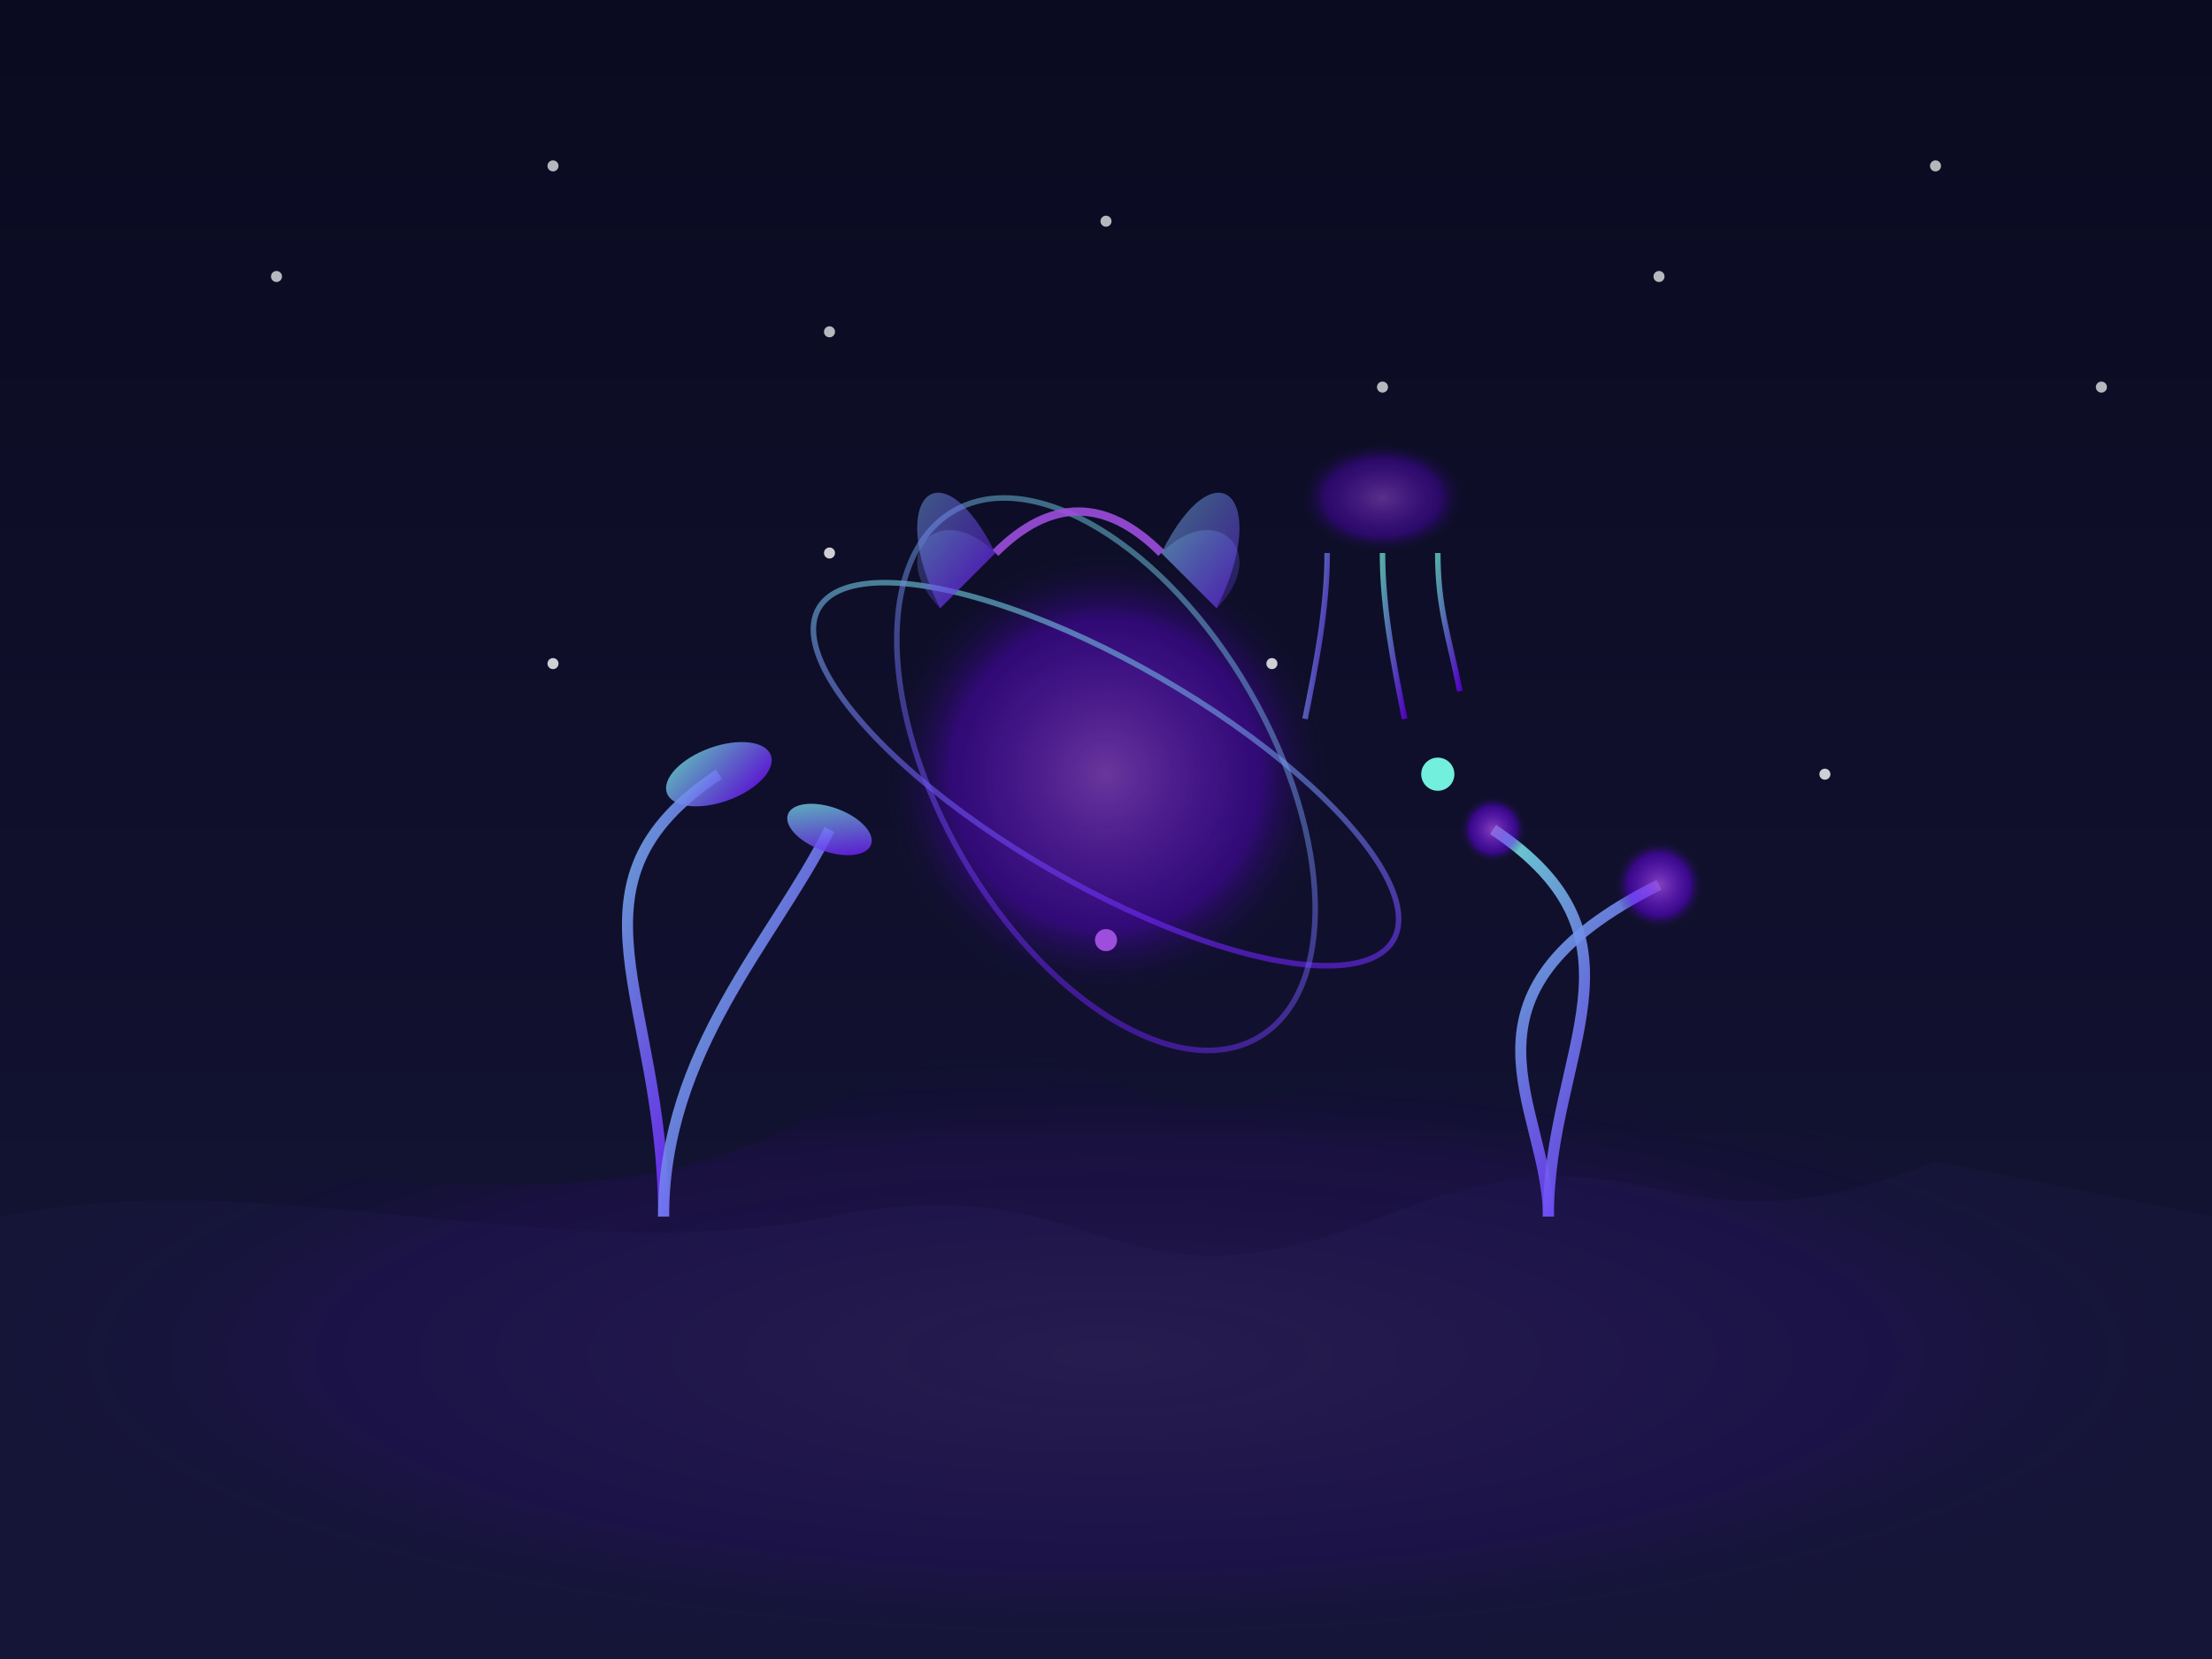 <?xml version="1.0" encoding="UTF-8"?>
<svg width="400" height="300" viewBox="0 0 400 300" xmlns="http://www.w3.org/2000/svg" xmlns:xlink="http://www.w3.org/1999/xlink">
  <defs>
    <!-- Dégradés -->
    <linearGradient id="skyGradient" x1="0%" y1="0%" x2="0%" y2="100%">
      <stop offset="0%" stop-color="#0a0a20" />
      <stop offset="100%" stop-color="#151538" />
    </linearGradient>
    
    <linearGradient id="plantGradient" x1="0%" y1="0%" x2="100%" y2="100%">
      <stop offset="0%" stop-color="#72efdd" />
      <stop offset="100%" stop-color="#6e00ff" />
    </linearGradient>
    
    <radialGradient id="quantumGlow" cx="50%" cy="50%" r="50%" fx="50%" fy="50%">
      <stop offset="0%" stop-color="#9d4edd" stop-opacity="0.9" />
      <stop offset="70%" stop-color="#6e00ff" stop-opacity="0.5" />
      <stop offset="100%" stop-color="#151538" stop-opacity="0" />
    </radialGradient>
    
    <filter id="glow" x="-20%" y="-20%" width="140%" height="140%">
      <feGaussianBlur stdDeviation="3" result="blur" />
      <feComposite in="SourceGraphic" in2="blur" operator="over" />
    </filter>
  </defs>
  
  <!-- Arrière-plan -->
  <rect width="400" height="300" fill="url(#skyGradient)" />
  
  <!-- Paysage quantique de fond -->
  <g id="quantumLandscape">
    <path d="M0,220 C50,210 100,230 150,220 S200,240 250,220 S300,230 350,210 L400,220 L400,300 L0,300 Z" fill="#151538" />
    
    <!-- Brume quantique -->
    <path d="M0,220 C50,200 100,230 150,200 S200,220 250,190 S300,210 350,200 L400,220 L400,300 L0,300 Z" fill="url(#quantumGlow)" opacity="0.15" />
  </g>
  
  <!-- Sphère quantique centrale -->
  <g id="quantumSphere" filter="url(#glow)">
    <circle cx="200" cy="140" r="40" fill="url(#quantumGlow)" opacity="0.7">
      <animate attributeName="r" values="40;42;40" dur="10s" repeatCount="indefinite" />
      <animate attributeName="opacity" values="0.7;0.8;0.7" dur="10s" repeatCount="indefinite" />
    </circle>
    
    <!-- Orbites quantiques -->
    <ellipse cx="200" cy="140" rx="60" ry="20" fill="none" stroke="url(#plantGradient)" stroke-width="1" opacity="0.6" transform="rotate(30, 200, 140)">
      <animateTransform attributeName="transform" type="rotate" from="30 200 140" to="390 200 140" dur="20s" repeatCount="indefinite" />
    </ellipse>
    
    <ellipse cx="200" cy="140" rx="55" ry="30" fill="none" stroke="url(#plantGradient)" stroke-width="1" opacity="0.5" transform="rotate(60, 200, 140)">
      <animateTransform attributeName="transform" type="rotate" from="60 200 140" to="-300 200 140" dur="25s" repeatCount="indefinite" />
    </ellipse>
    
    <!-- Particules quantiques sur les orbites -->
    <circle cx="260" cy="140" r="3" fill="#72efdd" filter="url(#glow)">
      <animateMotion path="M0,0 A60,20 0 1,1 0,0.1" dur="8s" repeatCount="indefinite" />
      <animate attributeName="opacity" values="0.6;1;0.6" dur="4s" repeatCount="indefinite" />
    </circle>
    
    <circle cx="200" cy="170" r="2" fill="#9d4edd" filter="url(#glow)">
      <animateMotion path="M0,0 A55,30 0 1,0 0.1,0" dur="10s" repeatCount="indefinite" />
      <animate attributeName="opacity" values="0.7;1;0.7" dur="5s" repeatCount="indefinite" />
    </circle>
  </g>
  
  <!-- Flore quantique -->
  <g id="quantumFlora">
    <!-- Plante 1 - existe dans plusieurs états -->
    <g id="plant1" filter="url(#glow)">
      <path d="M120,220 C120,180 100,160 130,140" fill="none" stroke="url(#plantGradient)" stroke-width="2" opacity="0.9">
        <animate attributeName="d" values="M120,220 C120,180 100,160 130,140;
                                            M120,220 C120,185 105,155 135,135;
                                            M120,220 C120,180 100,160 130,140" 
                dur="15s" repeatCount="indefinite" />
      </path>
      
      <path d="M120,220 C120,190 140,170 150,150" fill="none" stroke="url(#plantGradient)" stroke-width="2" opacity="0.9">
        <animate attributeName="d" values="M120,220 C120,190 140,170 150,150;
                                            M120,220 C120,195 145,165 155,145;
                                            M120,220 C120,190 140,170 150,150" 
                dur="12s" repeatCount="indefinite" />
      </path>
      
      <!-- Feuilles -->
      <ellipse cx="130" cy="140" rx="10" ry="5" fill="url(#plantGradient)" opacity="0.8" transform="rotate(-20, 130, 140)">
        <animate attributeName="rx" values="10;12;10" dur="7s" repeatCount="indefinite" />
        <animate attributeName="opacity" values="0.8;1;0.8" dur="7s" repeatCount="indefinite" />
      </ellipse>
      
      <ellipse cx="150" cy="150" rx="8" ry="4" fill="url(#plantGradient)" opacity="0.8" transform="rotate(20, 150, 150)">
        <animate attributeName="rx" values="8;10;8" dur="9s" repeatCount="indefinite" />
        <animate attributeName="opacity" values="0.8;1;0.8" dur="9s" repeatCount="indefinite" />
      </ellipse>
    </g>
    
    <!-- Plante 2 - structure en forme de spirale -->
    <g id="plant2" filter="url(#glow)">
      <path d="M280,220 C280,200 260,180 300,160" fill="none" stroke="url(#plantGradient)" stroke-width="2" opacity="0.9">
        <animate attributeName="d" values="M280,220 C280,200 260,180 300,160;
                                            M280,220 C280,205 265,175 305,155;
                                            M280,220 C280,200 260,180 300,160" 
                dur="14s" repeatCount="indefinite" />
      </path>
      
      <path d="M280,220 C280,190 300,170 270,150" fill="none" stroke="url(#plantGradient)" stroke-width="2" opacity="0.9">
        <animate attributeName="d" values="M280,220 C280,190 300,170 270,150;
                                            M280,220 C280,195 305,165 275,145;
                                            M280,220 C280,190 300,170 270,150" 
                dur="16s" repeatCount="indefinite" />
      </path>
      
      <!-- Fleurs quantiques -->
      <circle cx="300" cy="160" r="8" fill="url(#quantumGlow)" opacity="0.9">
        <animate attributeName="r" values="8;10;8" dur="8s" repeatCount="indefinite" />
      </circle>
      
      <circle cx="270" cy="150" r="6" fill="url(#quantumGlow)" opacity="0.9">
        <animate attributeName="r" values="6;8;6" dur="6s" repeatCount="indefinite" />
      </circle>
    </g>
  </g>
  
  <!-- Faune quantique - créatures superposées -->
  <g id="quantumFauna">
    <!-- Créature 1 - papillon quantique -->
    <g id="butterfly" filter="url(#glow)">
      <path d="M180,100 C190,90 200,90 210,100" fill="none" stroke="#9d4edd" stroke-width="1.5" opacity="0.9" />
      
      <!-- Ailes qui existent dans plusieurs états -->
      <path d="M180,100 C170,80 160,90 170,110" fill="url(#plantGradient)" opacity="0.5">
        <animate attributeName="d" values="M180,100 C170,80 160,90 170,110;
                                            M180,100 C165,85 155,95 165,115;
                                            M180,100 C170,80 160,90 170,110" 
                dur="4s" repeatCount="indefinite" />
      </path>
      
      <path d="M210,100 C220,80 230,90 220,110" fill="url(#plantGradient)" opacity="0.5">
        <animate attributeName="d" values="M210,100 C220,80 230,90 220,110;
                                            M210,100 C225,85 235,95 225,115;
                                            M210,100 C220,80 230,90 220,110" 
                dur="4s" repeatCount="indefinite" />
      </path>
      
      <!-- État superposé -->
      <path d="M180,100 C170,90 160,100 170,110" fill="url(#plantGradient)" opacity="0.3">
        <animate attributeName="opacity" values="0.3;0.5;0.3" dur="3s" repeatCount="indefinite" />
      </path>
      
      <path d="M210,100 C220,90 230,100 220,110" fill="url(#plantGradient)" opacity="0.3">
        <animate attributeName="opacity" values="0.3;0.5;0.3" dur="3s" repeatCount="indefinite" />
      </path>
      
      <!-- Animation de vol -->
      <animateMotion path="M0,0 C10,10 20,-10 30,0 C40,10 30,20 20,15 C10,10 0,20 -10,10 C-20,0 -10,-10 0,0" dur="20s" repeatCount="indefinite" />
    </g>
    
    <!-- Créature 2 - méduse quantique -->
    <g id="jellyfish" filter="url(#glow)">
      <ellipse cx="250" cy="90" rx="15" ry="10" fill="url(#quantumGlow)" opacity="0.6">
        <animate attributeName="ry" values="10;12;10" dur="5s" repeatCount="indefinite" />
      </ellipse>
      
      <!-- Tentacules dans différents états -->
      <path d="M240,100 C240,110 238,120 236,130" stroke="url(#plantGradient)" stroke-width="1" fill="none" opacity="0.7">
        <animate attributeName="d" values="M240,100 C240,110 238,120 236,130;
                                            M240,100 C240,115 236,125 234,135;
                                            M240,100 C240,110 238,120 236,130" 
                dur="7s" repeatCount="indefinite" />
      </path>
      
      <path d="M250,100 C250,110 252,120 254,130" stroke="url(#plantGradient)" stroke-width="1" fill="none" opacity="0.7">
        <animate attributeName="d" values="M250,100 C250,110 252,120 254,130;
                                            M250,100 C250,115 254,125 256,135;
                                            M250,100 C250,110 252,120 254,130" 
                dur="8s" repeatCount="indefinite" />
      </path>
      
      <path d="M260,100 C260,110 262,115 264,125" stroke="url(#plantGradient)" stroke-width="1" fill="none" opacity="0.7">
        <animate attributeName="d" values="M260,100 C260,110 262,115 264,125;
                                            M260,100 C260,115 264,120 266,130;
                                            M260,100 C260,110 262,115 264,125" 
                dur="6s" repeatCount="indefinite" />
      </path>
      
      <!-- Animation de flottement -->
      <animateMotion path="M0,0 C5,10 -5,20 0,30 C5,40 -5,50 0,40 C-5,30 5,20 0,0" dur="30s" repeatCount="indefinite" />
    </g>
  </g>
  
  <!-- Particules quantiques flottantes -->
  <g id="floatingParticles">
    <circle cx="100" cy="120" r="1" fill="#ffffff" opacity="0.8">
      <animate attributeName="opacity" values="0.5;1;0.5" dur="3s" repeatCount="indefinite" />
    </circle>
    <circle cx="150" cy="100" r="1" fill="#ffffff" opacity="0.8">
      <animate attributeName="opacity" values="0.5;1;0.5" dur="4s" repeatCount="indefinite" />
    </circle>
    <circle cx="230" cy="120" r="1" fill="#ffffff" opacity="0.8">
      <animate attributeName="opacity" values="0.5;1;0.5" dur="5s" repeatCount="indefinite" />
    </circle>
    <circle cx="330" cy="140" r="1" fill="#ffffff" opacity="0.8">
      <animate attributeName="opacity" values="0.5;1;0.5" dur="6s" repeatCount="indefinite" />
    </circle>
  </g>
  
  <!-- Étoiles lointaines -->
  <g id="stars" fill="#ffffff" opacity="0.7">
    <circle cx="50" cy="50" r="1" />
    <circle cx="100" cy="30" r="1" />
    <circle cx="150" cy="60" r="1" />
    <circle cx="200" cy="40" r="1" />
    <circle cx="250" cy="70" r="1" />
    <circle cx="300" cy="50" r="1" />
    <circle cx="350" cy="30" r="1" />
    <circle cx="380" cy="70" r="1" />
  </g>
</svg>
